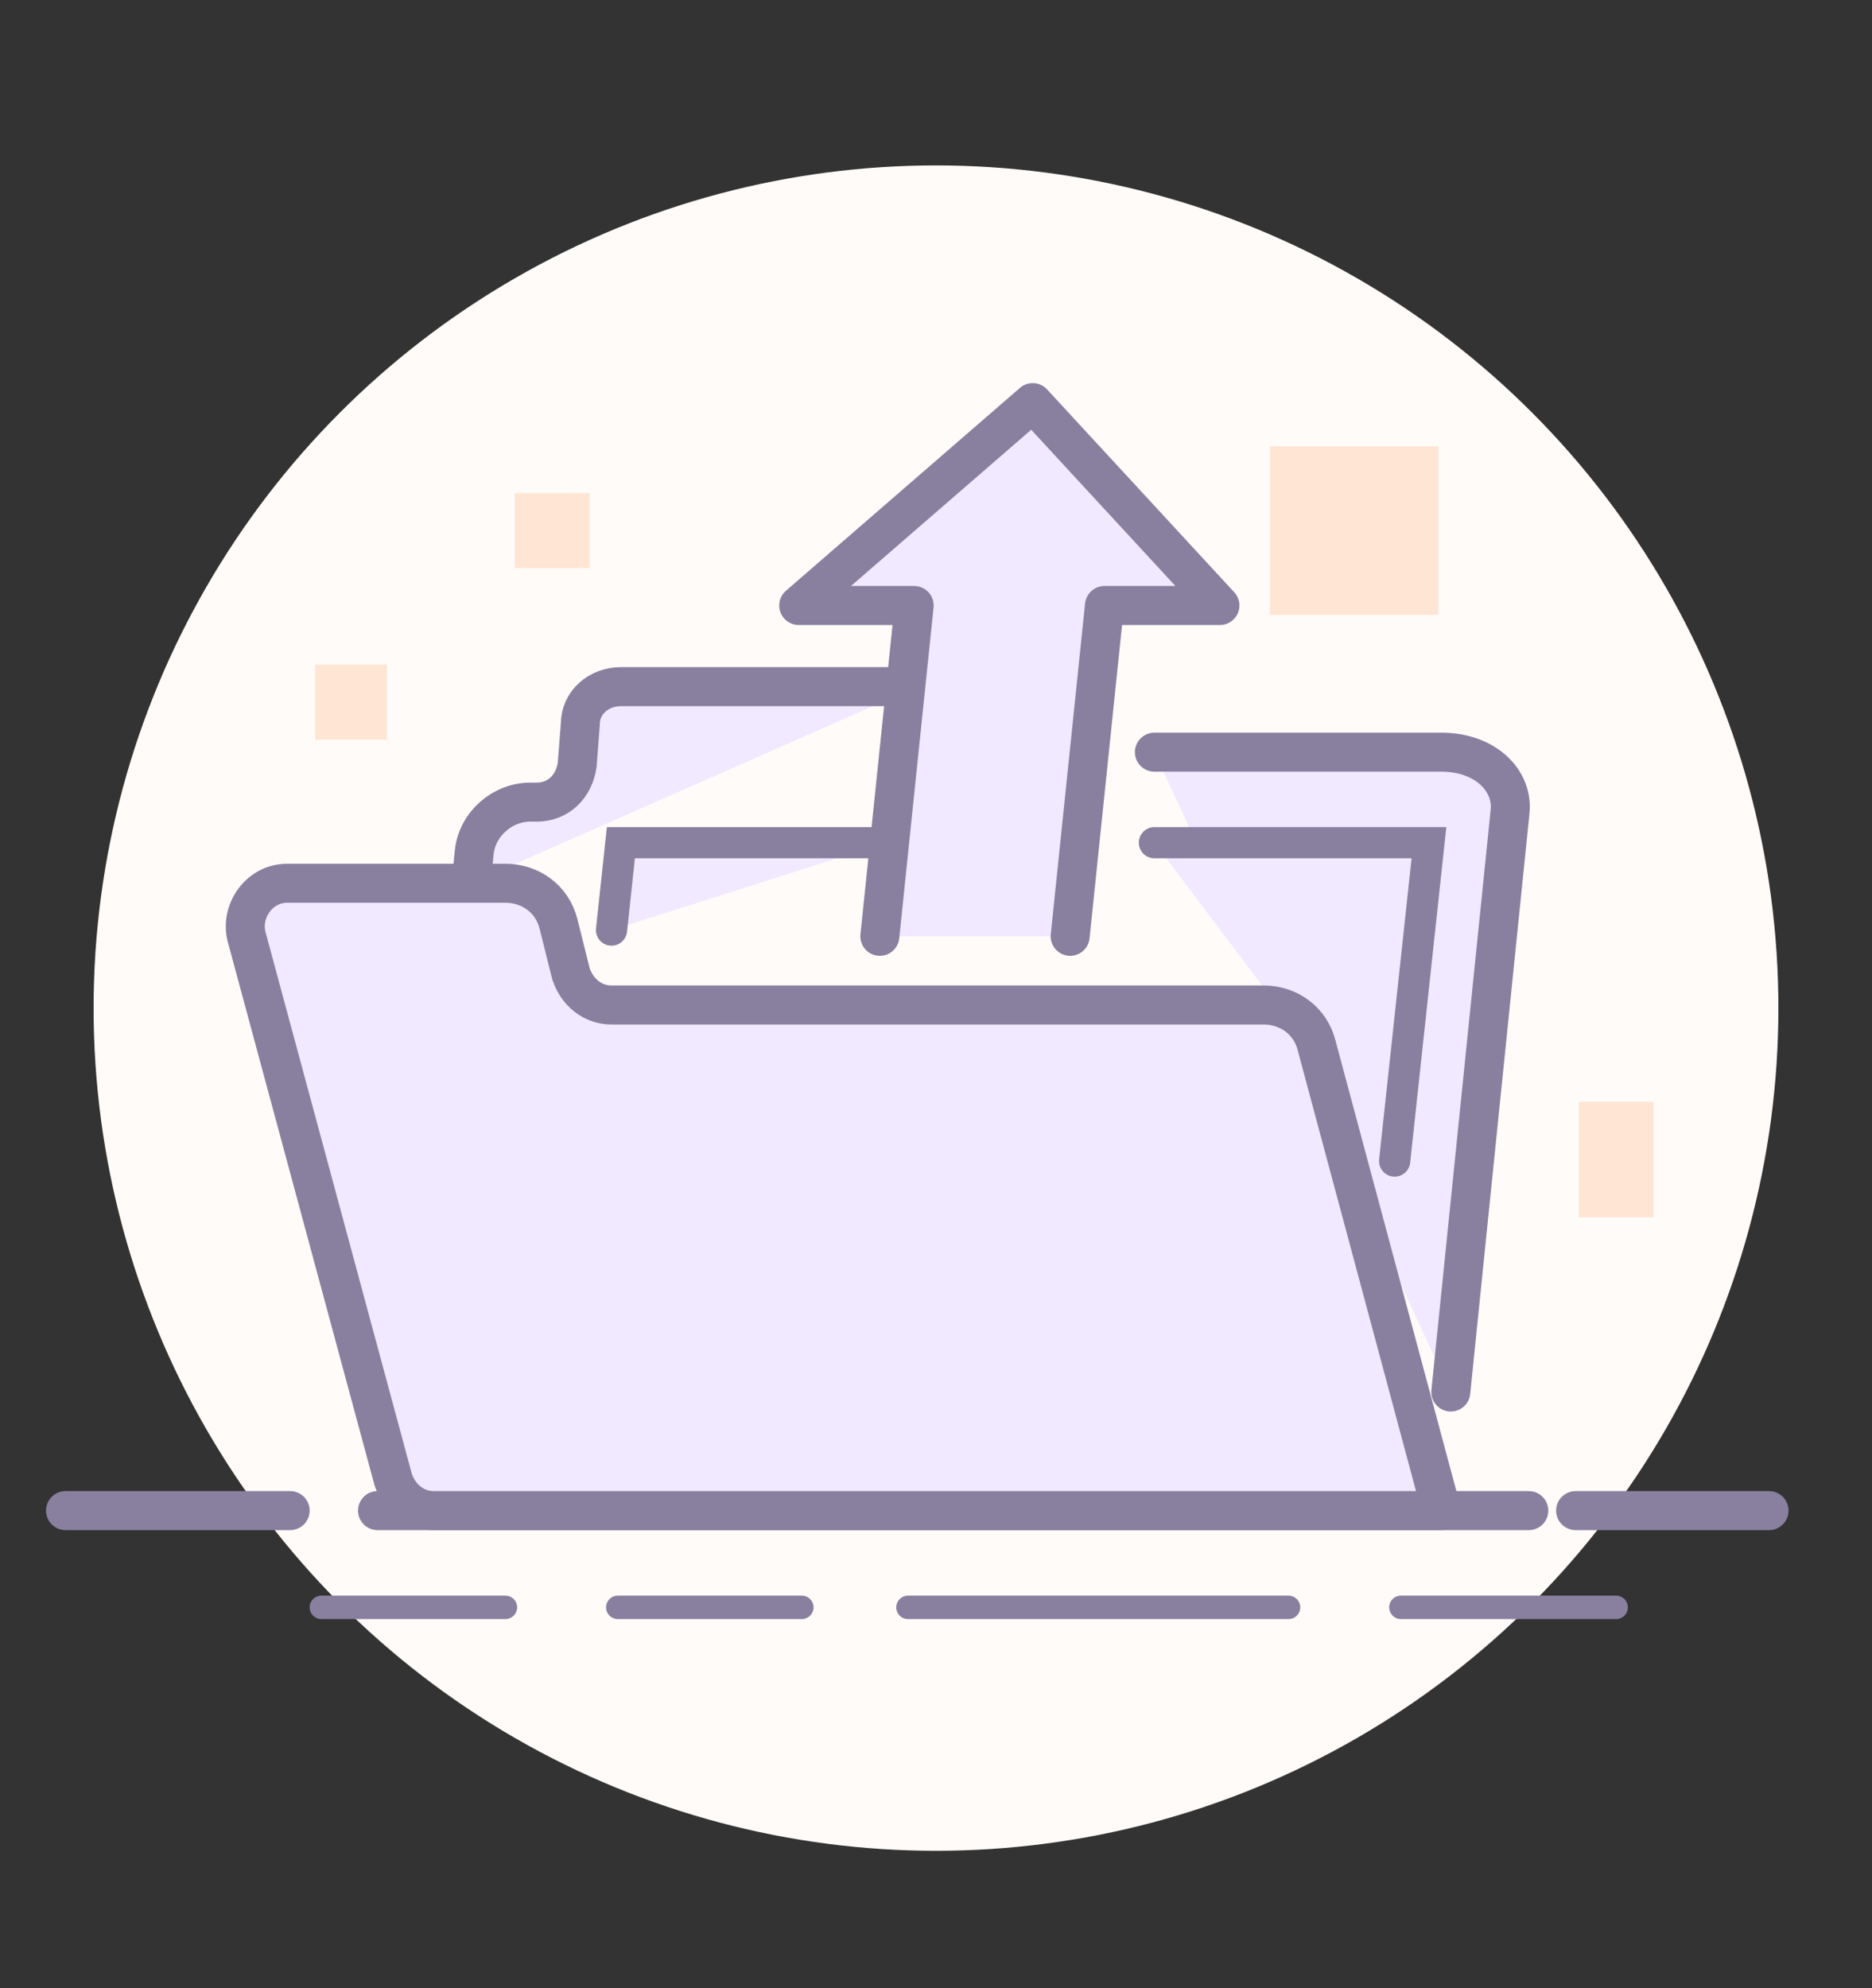 <?xml version="1.0" encoding="utf-8"?>
<!-- Generator: Adobe Illustrator 22.0.1, SVG Export Plug-In . SVG Version: 6.00 Build 0)  -->
<svg version="1.1" id="Layer_1" xmlns="http://www.w3.org/2000/svg" xmlns:xlink="http://www.w3.org/1999/xlink" x="0px" y="0px"
	 viewBox="0 0 60 63.7" style="enable-background:new 0 0 60 63.7;" xml:space="preserve">
<rect x="0" y="0" width="60" height="63.7" fill="#333333" stroke="none"/>
<style type="text/css">
	.st0{fill:#FFFBF8;}
	.st1{fill:#F0E9FF;stroke:#8980A0;stroke-width:1.25;stroke-linecap:round;stroke-miterlimit:10;}
	.st2{fill:#F0E9FF;stroke:#8980A0;stroke-linecap:round;stroke-miterlimit:10;}
	.st3{fill:#F0E9FF;stroke:#8980A0;stroke-width:1.25;stroke-linecap:round;stroke-linejoin:round;stroke-miterlimit:10;}
	.st4{fill:none;stroke:#8980A0;stroke-width:1.25;stroke-linecap:round;stroke-linejoin:round;stroke-miterlimit:10;}
	.st5{fill:none;stroke:#8980A0;stroke-width:0.75;stroke-linecap:round;stroke-linejoin:round;stroke-miterlimit:10;}
	.st6{fill:#FFE5D4;}
</style>
<circle id="XMLID_1176_" class="st0" cx="30" cy="32.3" r="27"/>
<path class="st1" d="M29.4,22h-9.5c-0.7,0-1.3,0.5-1.3,1.2l-0.1,1.3c-0.1,0.7-0.6,1.2-1.3,1.2H17c-0.9,0-1.7,0.7-1.8,1.6l-0.1,1"/>
<path class="st1" d="M46.5,44.6L48.4,26c0.1-1-0.8-1.9-2.2-1.9H37"/>
<polyline class="st2" points="37,27 45.8,27 44.7,37.2 "/>
<polyline class="st2" points="19.6,29.8 19.9,27 28.4,27 "/>
<polyline class="st3" points="34.3,30 35.4,19.4 39.1,19.4 33.1,12.9 25.6,19.4 29.3,19.4 28.2,30 "/>
<line id="XMLID_1189_" class="st4" x1="2.1" y1="48.4" x2="9.3" y2="48.4"/>
<line id="XMLID_1188_" class="st4" x1="50.5" y1="48.4" x2="56.7" y2="48.4"/>
<line id="XMLID_1187_" class="st4" x1="12.1" y1="48.4" x2="49" y2="48.4"/>
<line id="XMLID_1183_" class="st5" x1="10.3" y1="51.5" x2="16.2" y2="51.5"/>
<line id="XMLID_1182_" class="st5" x1="19.8" y1="51.5" x2="25.7" y2="51.5"/>
<line id="XMLID_1181_" class="st5" x1="29.1" y1="51.5" x2="41.3" y2="51.5"/>
<line id="XMLID_1180_" class="st5" x1="44.9" y1="51.5" x2="51.8" y2="51.5"/>
<path class="st3" d="M19.6,32.2h20.9c0.8,0,1.5,0.5,1.7,1.3l4,14.9H13.9c-0.6,0-1.1-0.4-1.3-1L7.9,30c-0.2-0.8,0.4-1.7,1.3-1.7h7
	c0.8,0,1.5,0.5,1.7,1.3l0.4,1.6C18.5,31.8,19,32.2,19.6,32.2z"/>
<polyline id="Rectangle-4-Copy-2" class="st6" points="46.1,14.3 40.7,14.3 40.7,19.7 46.1,19.7 "/>
<rect id="Rectangle-4-Copy-9" x="50.6" y="35.3" class="st6" width="2.4" height="3.7"/>
<polyline id="Rectangle-4-Copy-16" class="st6" points="12.4,23.7 12.4,21.3 10.1,21.3 10.1,23.7 "/>
<rect id="Rectangle-4-Copy-19" x="16.5" y="15.8" class="st6" width="2.4" height="2.4"/>
</svg>
